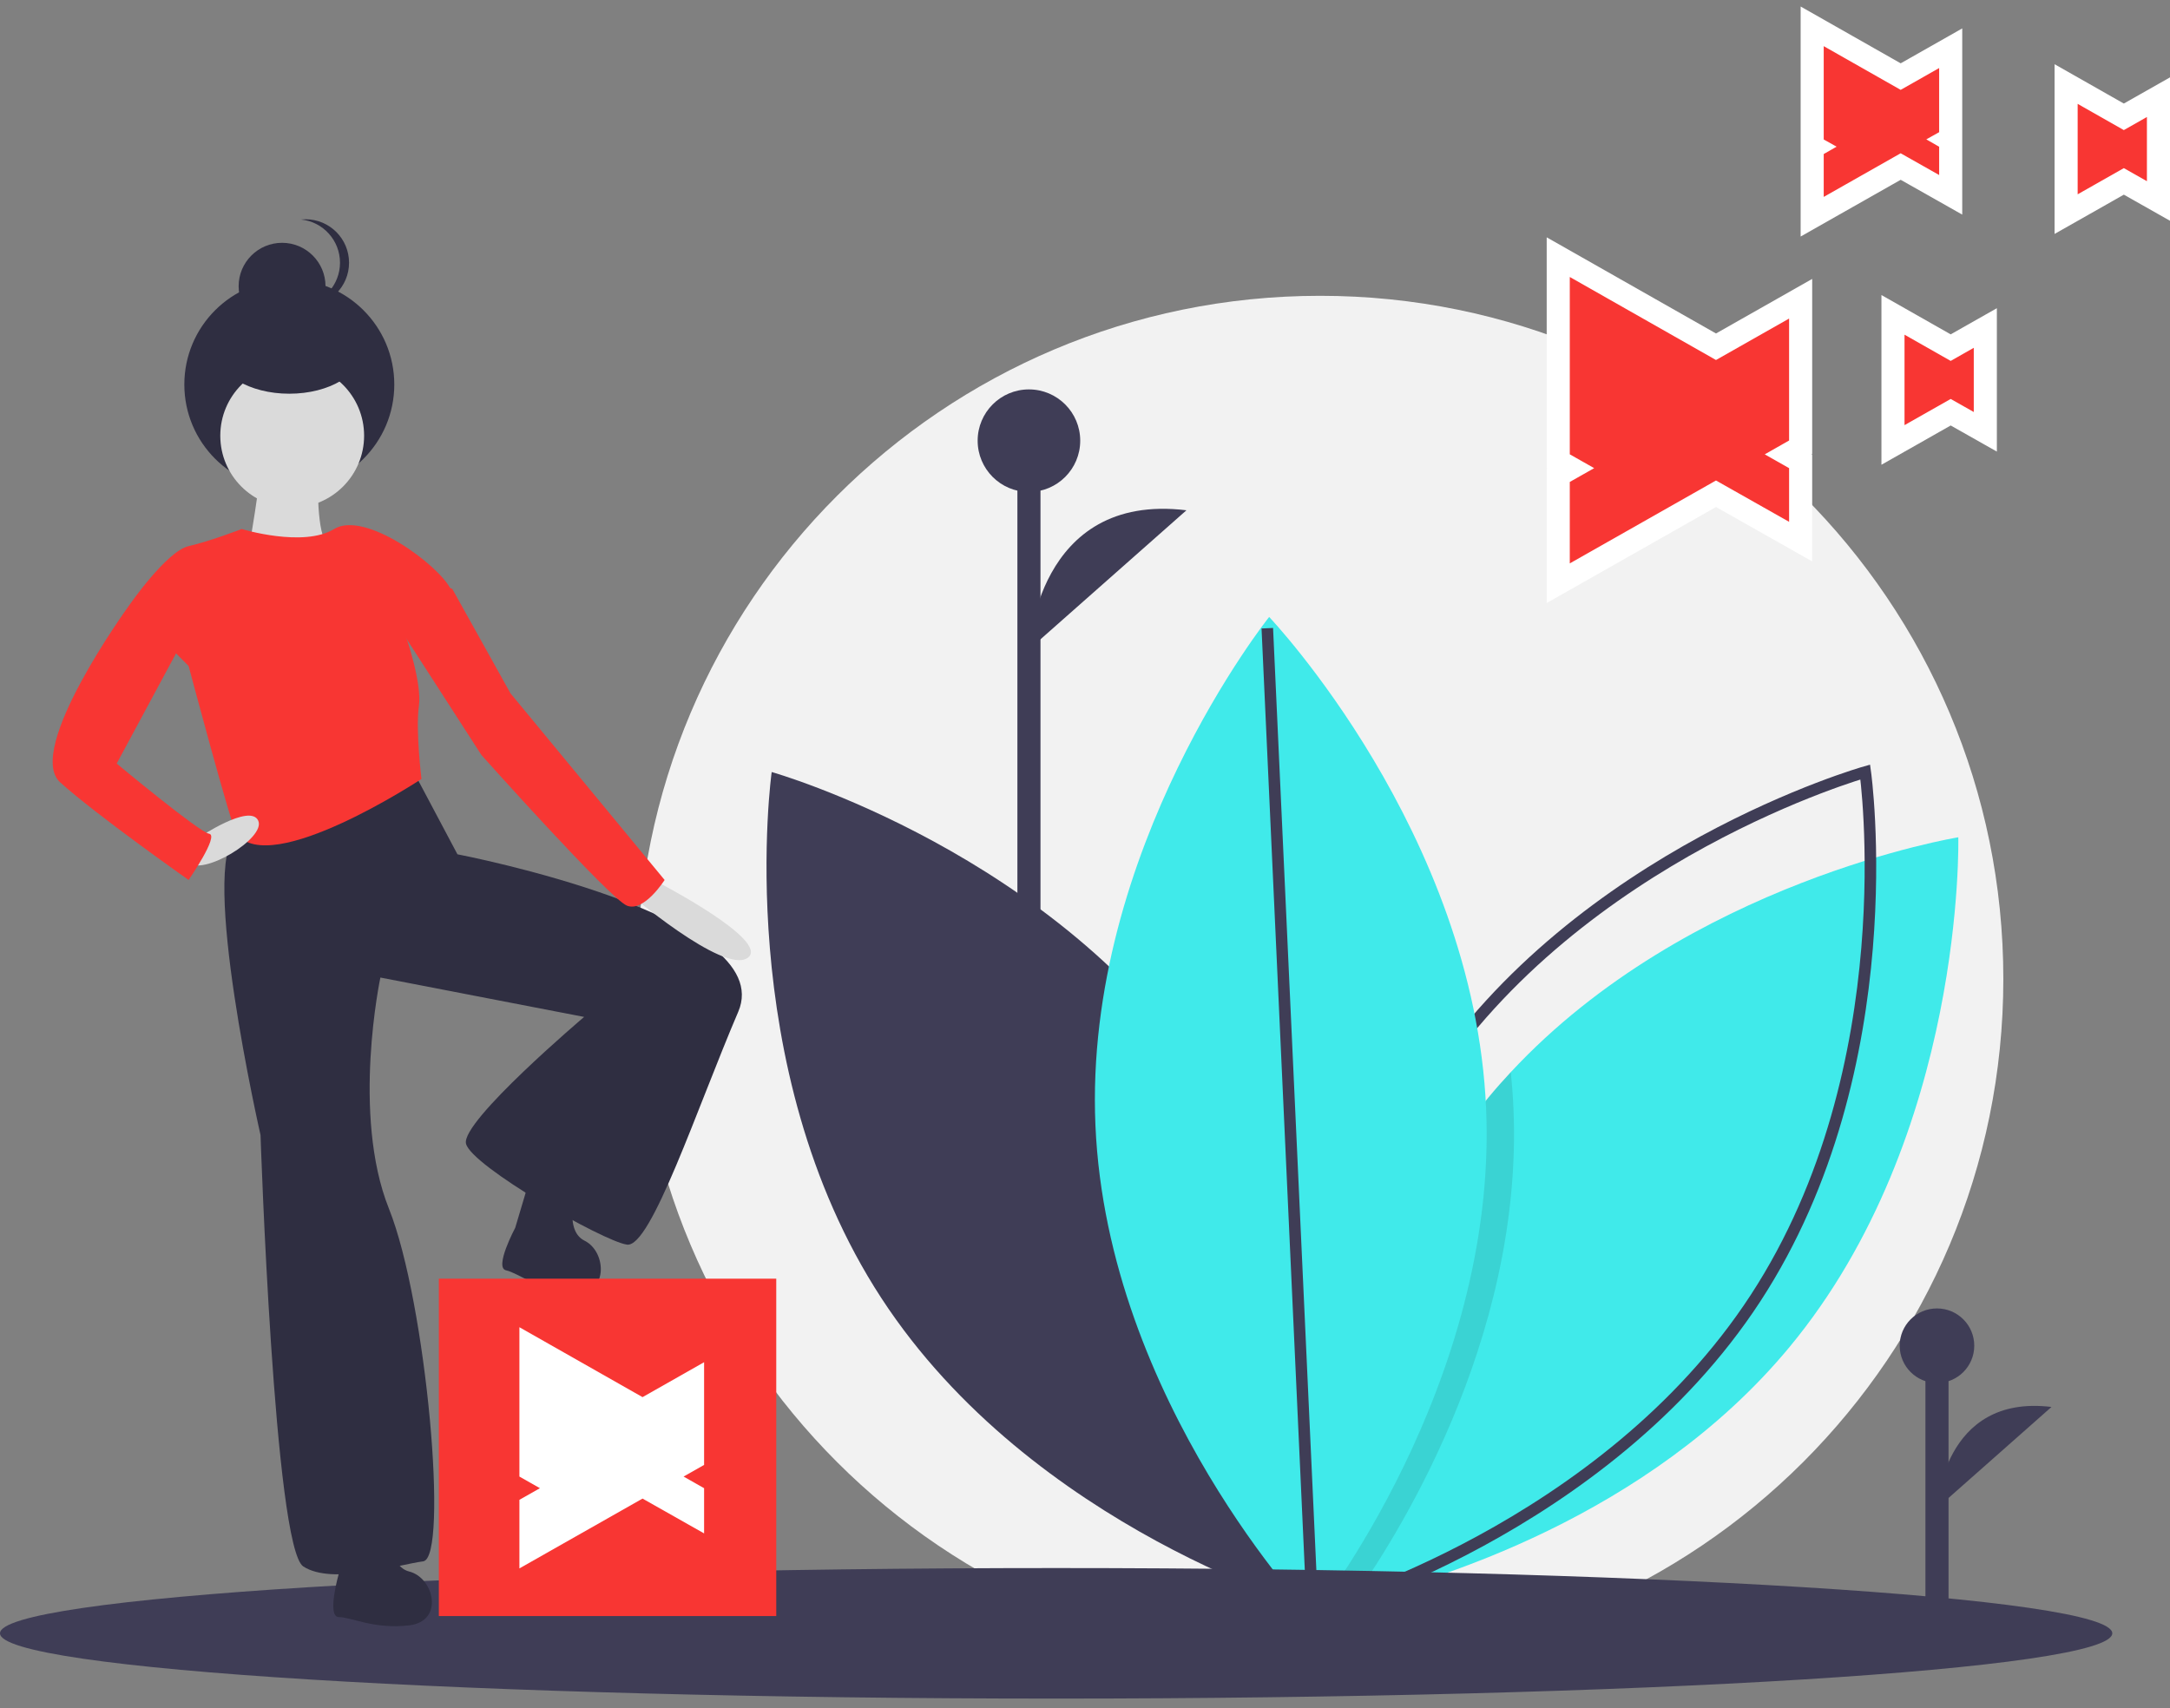 <svg width="188" height="148" viewBox="0 0 188 148" fill="none" xmlns="http://www.w3.org/2000/svg">
<rect x="0" y="0" width="188" height="148" fill="#808080" stroke="none"/>
<path d="M114.369 144.016C81.677 144.016 55.176 117.514 55.176 84.823C55.176 52.132 81.677 25.631 114.369 25.631C147.06 25.631 173.561 52.132 173.561 84.823C173.561 117.514 147.06 144.016 114.369 144.016Z" fill="#F2F2F2"/>
<path d="M104.73 93.965C117.811 114.025 114.227 139.54 114.227 139.54C114.227 139.54 89.434 132.53 76.353 112.469C63.272 92.409 66.856 66.894 66.856 66.894C66.856 66.894 91.649 73.905 104.73 93.965Z" fill="#3F3D56"/>
<path d="M114.297 139.306C114.297 139.306 114.615 139.256 115.201 139.137C115.669 139.042 116.312 138.907 117.098 138.72C124.124 137.064 142.804 131.464 155.017 116.741C170.302 98.305 169.659 72.548 169.659 72.548C169.659 72.548 146.287 76.346 130.886 92.901C130.219 93.613 129.57 94.35 128.938 95.114C115.638 111.154 114.398 132.738 114.3 138.073C114.287 138.873 114.297 139.306 114.297 139.306Z" fill="#40EAEA"/>
<path fill-rule="evenodd" clip-rule="evenodd" d="M123.724 93.965C110.643 114.025 114.227 139.54 114.227 139.54C114.227 139.54 139.02 132.53 152.101 112.469C165.182 92.409 161.598 66.894 161.598 66.894C161.598 66.894 136.805 73.905 123.724 93.965Z" stroke="#3F3D56"/>
<path opacity="0.1" d="M114.3 138.073C114.646 138.49 114.951 138.846 115.201 139.137C115.757 139.77 116.072 140.102 116.072 140.102C116.072 140.102 116.455 139.621 117.098 138.72C120.632 133.794 131.997 116.28 131.12 96.049C131.073 94.988 130.995 93.939 130.886 92.901C130.219 93.613 129.57 94.35 128.938 95.114C115.638 111.154 114.398 132.737 114.3 138.073Z" fill="black"/>
<path d="M94.904 97.512C95.938 121.438 113.699 140.103 113.699 140.103C113.699 140.103 129.784 119.975 128.75 96.049C127.716 72.123 109.955 53.458 109.955 53.458C109.955 53.458 93.87 73.585 94.904 97.512Z" fill="#40EAEA"/>
<path d="M113.699 139.425L109.794 54.434" stroke="#3F3D56"/>
<path d="M91.5 147.178C40.966 147.178 0 144.646 0 141.522C0 138.399 40.966 135.867 91.5 135.867C142.034 135.867 183 138.399 183 141.522C183 144.646 142.034 147.178 91.5 147.178Z" fill="#3F3D56"/>
<path d="M167.812 139.444V116.602V139.444Z" fill="#3F3D56"/>
<path d="M167.812 139.444V116.602" stroke="#3F3D56" stroke-width="2"/>
<path d="M167.812 119.832C166.028 119.832 164.582 118.386 164.582 116.602C164.582 114.818 166.028 113.372 167.812 113.372C169.596 113.372 171.042 114.818 171.042 116.602C171.042 118.386 169.596 119.832 167.812 119.832Z" fill="#3F3D56"/>
<path d="M167.812 130.68C167.812 130.68 168.273 120.755 177.733 121.909L167.812 130.68Z" fill="#3F3D56"/>
<path d="M89.143 102.154V38.184V102.154Z" fill="#3F3D56"/>
<path d="M89.143 102.154V38.184" stroke="#3F3D56" stroke-width="2"/>
<path d="M89.142 42.627C86.689 42.627 84.7 40.638 84.7 38.184C84.7 35.73 86.689 33.741 89.142 33.741C91.596 33.741 93.586 35.73 93.586 38.184C93.586 40.638 91.596 42.627 89.142 42.627Z" fill="#3F3D56"/>
<path d="M89.143 56.278C89.143 56.278 89.777 42.627 102.789 44.214L89.143 56.278Z" fill="#3F3D56"/>
<path d="M35.773 66.753L39.63 74.022C39.63 74.022 67.518 79.362 63.958 87.669C60.398 95.976 56.392 108.14 54.316 107.843C52.239 107.547 40.817 101.02 40.372 99.091C39.927 97.163 50.607 88.114 50.607 88.114L32.955 84.702C32.955 84.702 30.433 96.569 33.696 104.728C36.96 112.887 38.888 134.99 36.663 135.286C34.438 135.583 28.801 137.363 26.279 135.731C23.758 134.099 22.571 98.349 22.571 98.349C22.571 98.349 17.23 74.912 20.494 72.242C23.758 69.571 35.773 66.753 35.773 66.753Z" fill="#2F2E41"/>
<path d="M29.712 131.682C29.712 131.682 33.121 129.888 33.839 131.324C33.839 131.324 33.301 135.629 35.453 136.168C37.606 136.706 38.503 140.473 35.453 140.832C32.404 141.191 30.43 140.115 29.354 140.115C28.277 140.115 29.354 136.347 29.354 136.347L29.712 131.682Z" fill="#2F2E41"/>
<path d="M45.971 101.903C45.971 101.903 49.681 100.868 50.08 102.423C50.08 102.423 48.646 106.518 50.636 107.498C52.627 108.478 52.71 112.35 49.653 112.058C46.596 111.765 44.894 110.297 43.842 110.07C42.789 109.843 44.636 106.387 44.636 106.387L45.971 101.903Z" fill="#2F2E41"/>
<path d="M27.54 41.164C27.54 41.164 27.392 46.653 28.43 47.098C29.469 47.543 22.645 50.213 22.645 50.213L21.458 48.136C21.458 48.136 22.793 40.719 22.497 40.126C22.2 39.533 27.54 41.164 27.54 41.164Z" fill="#DADADA"/>
<path d="M25.065 42.412C20.042 42.412 15.97 38.34 15.97 33.317C15.97 28.294 20.042 24.222 25.065 24.222C30.088 24.222 34.16 28.294 34.16 33.317C34.16 38.34 30.088 42.412 25.065 42.412Z" fill="#2F2E41"/>
<path d="M24.438 28.566C22.359 28.566 20.674 26.881 20.674 24.802C20.674 22.724 22.359 21.039 24.438 21.039C26.516 21.039 28.201 22.724 28.201 24.802C28.201 26.881 26.516 28.566 24.438 28.566Z" fill="#2F2E41"/>
<path d="M29.456 22.764C29.456 20.837 28 19.221 26.084 19.02C26.215 19.007 26.345 19 26.476 19C28.555 19 30.24 20.685 30.24 22.764C30.24 24.842 28.555 26.527 26.476 26.527C26.345 26.527 26.215 26.52 26.084 26.507C28 26.306 29.456 24.69 29.456 22.764Z" fill="#2F2E41"/>
<path d="M25.315 43.983C21.874 43.983 19.085 41.193 19.085 37.752C19.085 34.312 21.874 31.522 25.315 31.522C28.756 31.522 31.545 34.312 31.545 37.752C31.545 41.193 28.756 43.983 25.315 43.983Z" fill="#DADADA"/>
<path d="M20.939 45.837C20.939 45.837 26.279 47.469 28.949 45.837C31.619 44.205 37.998 48.952 39.037 51.029C40.075 53.106 35.18 55.183 35.18 55.183C35.18 55.183 36.578 59.193 36.292 61.19C35.996 63.267 36.515 67.495 36.515 67.495C36.515 67.495 23.41 76.129 20.494 72.242C20.049 71.648 16.34 57.704 16.34 57.704L11.149 52.512C11.149 52.512 14.412 47.766 16.34 47.321C18.269 46.876 20.939 45.837 20.939 45.837Z" fill="#F83633"/>
<path d="M56.763 76.321C56.763 76.321 66.85 81.513 64.774 82.996C62.697 84.48 54.242 77.211 54.242 77.211L56.763 76.321Z" fill="#DADADA"/>
<path d="M17.156 72.612C17.156 72.612 21.645 69.582 22.367 71.097C23.09 72.612 17.453 76.024 16.266 74.689C15.08 73.354 17.156 72.612 17.156 72.612Z" fill="#DADADA"/>
<path d="M13.819 50.881L11.149 52.512C11.149 52.512 2.1 64.973 5.215 67.791C8.33 70.61 16.34 76.247 16.34 76.247C16.34 76.247 19.011 72.39 18.12 72.242C17.23 72.093 10.11 66.16 10.11 66.16L16.34 54.589L13.819 50.881Z" fill="#F83633"/>
<path d="M37.257 50.287L39.185 51.029L44.228 60.078L57.579 76.247C57.579 76.247 55.799 79.065 54.316 78.472C52.832 77.879 41.707 65.418 41.707 65.418L34.438 54.144L37.257 50.287Z" fill="#F83633"/>
<path d="M25.065 34.114C21.601 34.114 18.792 32.429 18.792 30.35C18.792 28.271 21.601 26.586 25.065 26.586C28.529 26.586 31.338 28.271 31.338 30.35C31.338 32.429 28.529 34.114 25.065 34.114Z" fill="#2F2E41"/>
<rect x="38.019" y="110.794" width="29.233" height="29.233" fill="#F83633"/>
<path fill-rule="evenodd" clip-rule="evenodd" d="M45 115V127.94L46.778 128.948L45 129.956V135.898L55.667 129.848L61 132.865V128.948L59.222 127.94L61 126.931V118.033L55.667 121.058L45 115Z" fill="white"/>
<path d="M136.494 23.13L135 22.282V24V39.366V39.948L135.507 40.236L136.084 40.563L135.507 40.89L135 41.178V41.76V48.816V50.533L136.493 49.686L148.667 42.782L154.508 46.085L156 46.93V45.215V40.563V39.981L155.493 39.693L154.916 39.366L155.493 39.038L156 38.751V38.168V27.601V25.885L154.507 26.732L148.667 30.044L136.494 23.13Z" fill="#F83633" stroke="white" stroke-width="2"/>
<path d="M158.494 3.13L157 2.282V4V12.087V12.67L157.084 12.717L157 12.765V13.348V17.061V18.778L158.493 17.931L164.667 14.43L167.508 16.036L169 16.88V15.166V12.717V12.135L168.916 12.087L169 12.04V11.457V5.895V4.179L167.507 5.026L164.667 6.636L158.494 3.13Z" fill="#F83633" stroke="white" stroke-width="2"/>
<path d="M180.494 8.13L179 7.282V9V13.852V14.026V14.435V14.608V16.837V18.553L180.493 17.707L184.001 15.717L185.508 16.57L187 17.414V15.7V14.23V14.057V13.648V13.474V10.137V8.42L185.507 9.267L184 10.122L180.494 8.13Z" fill="#F83633" stroke="white" stroke-width="2"/>
<path d="M165.494 28.13L164 27.282V29V33.852V34.026V34.435V34.608V36.837V38.553L165.493 37.707L169.001 35.717L170.508 36.57L172 37.414V35.7V34.23V34.057V33.648V33.474V30.137V28.421L170.507 29.267L169 30.122L165.494 28.13Z" fill="#F83633" stroke="white" stroke-width="2"/>
</svg>
